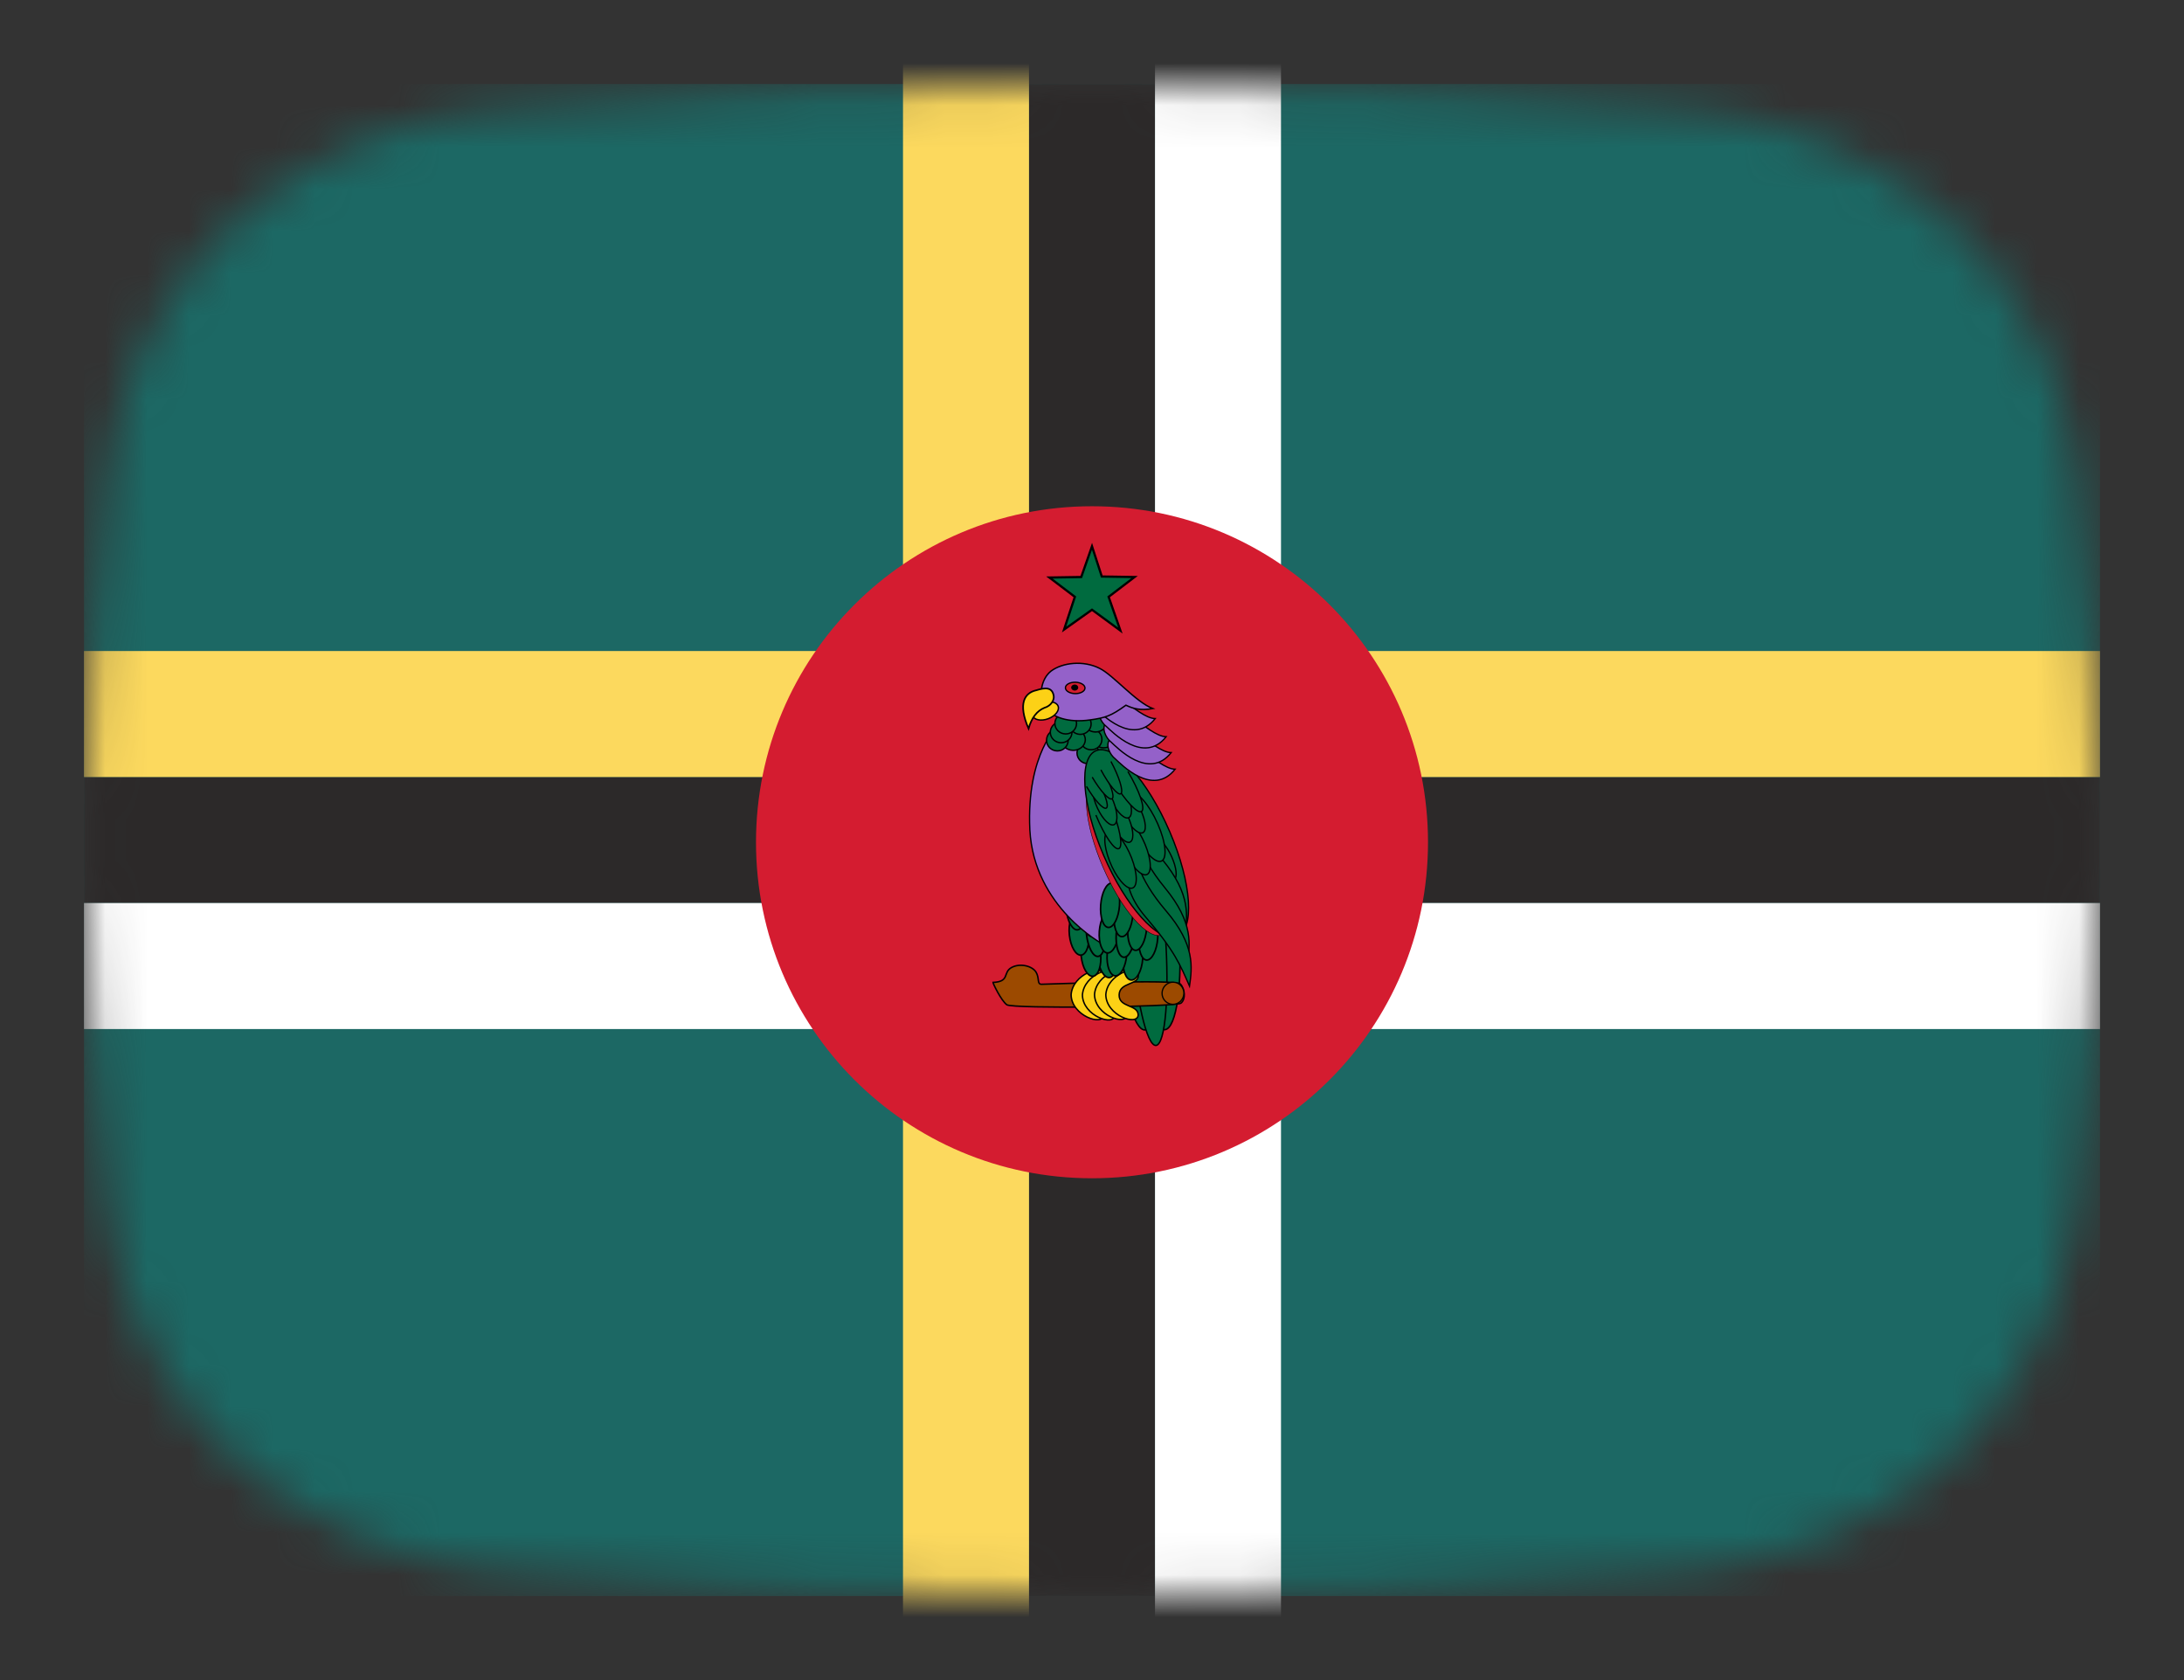 <svg width="52" height="40" viewBox="0 0 52 40" fill="none" xmlns="http://www.w3.org/2000/svg">
<rect x="0" y="0" width="52" height="40" fill="#333333" stroke="none"/>
<mask id="mask0_1_37213" style="mask-type:alpha" maskUnits="userSpaceOnUse" x="2" y="2" width="48" height="36">
<path d="M2.569 11.136C3.167 6.412 7.042 3.002 11.786 2.609C15.641 2.289 20.62 2 26 2C31.38 2 36.359 2.289 40.214 2.609C44.959 3.002 48.833 6.412 49.431 11.136C49.752 13.676 50 16.704 50 20C50 23.296 49.752 26.324 49.431 28.864C48.833 33.587 44.959 36.998 40.214 37.391C36.359 37.711 31.38 38 26 38C20.62 38 15.641 37.711 11.786 37.391C7.042 36.998 3.167 33.587 2.569 28.864C2.248 26.324 2 23.296 2 20C2 16.704 2.248 13.676 2.569 11.136Z" fill="#00D0BF"/>
</mask>
<g mask="url(#mask0_1_37213)">
<rect x="2" y="2" width="48" height="36" fill="#1C6864"/>
<rect x="2" y="18.5" width="48" height="3" fill="#2C2929"/>
<rect x="2" y="15.5" width="48" height="3" fill="#FCD95E"/>
<rect x="2" y="21.5" width="48" height="3" fill="white"/>
<rect x="24.5" y="38" width="36" height="3" transform="rotate(-90 24.5 38)" fill="#2C2929"/>
<rect x="21.5" y="44" width="48" height="3" transform="rotate(-90 21.5 44)" fill="#FCD95E"/>
<rect x="27.5" y="44" width="48" height="3" transform="rotate(-90 27.5 44)" fill="white"/>
<path d="M26 28.053C30.418 28.053 34 24.472 34 20.053C34 15.635 30.418 12.053 26 12.053C21.582 12.053 18 15.635 18 20.053C18 24.472 21.582 28.053 26 28.053Z" fill="#D41C30"/>
<path d="M25.744 13.738L26 13.007L26.233 13.726L27.014 13.738L26.396 14.21L26.676 15.013L26 14.517L25.335 14.989L25.592 14.21L24.986 13.75L25.744 13.738Z" fill="#006B3F" stroke="black" stroke-width="0.053"/>
<path d="M27.265 24.521C27.527 24.494 27.665 23.419 27.572 22.12C27.48 20.821 27.191 19.791 26.929 19.818C26.666 19.846 26.528 20.921 26.621 22.219C26.714 23.518 27.002 24.548 27.265 24.521Z" fill="#006B3F" stroke="black" stroke-width="0.035"/>
<path d="M27.735 24.515C28.013 24.487 28.163 23.41 28.069 22.112C27.976 20.814 27.675 19.784 27.397 19.813C27.119 19.842 26.97 20.918 27.063 22.217C27.156 23.515 27.457 24.544 27.735 24.515Z" fill="#006B3F" stroke="black" stroke-width="0.036"/>
<path d="M27.525 24.89C27.747 24.866 27.846 23.683 27.746 22.248C27.646 20.812 27.385 19.668 27.163 19.691C26.94 19.715 26.841 20.897 26.941 22.333C27.041 23.768 27.303 24.913 27.525 24.89Z" fill="#006B3F" stroke="black" stroke-width="0.034"/>
<path d="M23.642 23.39C24.05 23.373 23.873 23.155 24.079 23.038C24.285 22.922 24.579 22.999 24.667 23.144C24.755 23.29 24.684 23.432 24.797 23.434C24.911 23.436 27.994 23.307 28.105 23.428C28.216 23.55 28.234 23.79 28.119 23.883C28.004 23.977 24.107 24.021 23.972 23.922C23.838 23.825 23.642 23.414 23.642 23.39Z" fill="#9C4A00" stroke="black" stroke-width="0.035"/>
<path d="M25.82 23.69C25.812 23.998 26.268 23.91 26.274 24.168C26.261 24.44 25.51 24.184 25.503 23.685C25.534 23.187 26.269 22.941 26.278 23.225C26.285 23.462 25.827 23.381 25.82 23.69Z" fill="#FCD116" stroke="black" stroke-width="0.034"/>
<path d="M26.089 23.694C26.081 24.002 26.537 23.915 26.543 24.172C26.529 24.445 25.779 24.189 25.772 23.69C25.803 23.192 26.538 22.945 26.547 23.23C26.553 23.466 26.096 23.386 26.089 23.694Z" fill="#FCD116" stroke="black" stroke-width="0.034"/>
<path d="M26.377 23.683C26.37 23.991 26.825 23.904 26.832 24.161C26.818 24.434 26.068 24.178 26.06 23.679C26.092 23.181 26.826 22.934 26.835 23.219C26.842 23.456 26.385 23.375 26.377 23.683Z" fill="#FCD116" stroke="black" stroke-width="0.034"/>
<path d="M26.646 23.687C26.639 23.995 27.094 23.907 27.1 24.165C27.087 24.438 26.336 24.181 26.329 23.683C26.36 23.184 27.095 22.938 27.104 23.223C27.111 23.459 26.653 23.379 26.646 23.687Z" fill="#FCD116" stroke="black" stroke-width="0.034"/>
<path d="M27.923 23.912C28.066 23.914 28.185 23.797 28.188 23.651C28.191 23.506 28.078 23.386 27.934 23.384C27.79 23.381 27.671 23.498 27.668 23.644C27.665 23.789 27.779 23.909 27.923 23.912Z" fill="#9C4A00" stroke="black" stroke-width="0.03"/>
<path d="M26.42 23.273C26.547 23.253 26.626 23.01 26.596 22.729C26.566 22.448 26.439 22.236 26.311 22.255C26.184 22.274 26.106 22.517 26.136 22.799C26.166 23.079 26.293 23.292 26.42 23.273Z" fill="#006B3F" stroke="black" stroke-width="0.038"/>
<path d="M26.028 23.242C26.155 23.222 26.234 22.979 26.204 22.698C26.174 22.417 26.046 22.205 25.919 22.224C25.792 22.243 25.713 22.486 25.743 22.767C25.773 23.049 25.901 23.261 26.028 23.242Z" fill="#006B3F" stroke="black" stroke-width="0.038"/>
<path d="M25.747 22.739C25.874 22.72 25.953 22.477 25.923 22.196C25.893 21.915 25.765 21.703 25.638 21.722C25.511 21.741 25.432 21.984 25.462 22.265C25.492 22.546 25.62 22.759 25.747 22.739Z" fill="#006B3F" stroke="black" stroke-width="0.038"/>
<path d="M26.15 22.77C26.272 22.751 26.345 22.484 26.312 22.174C26.279 21.864 26.153 21.628 26.031 21.647C25.908 21.667 25.836 21.934 25.869 22.244C25.902 22.554 26.028 22.789 26.15 22.77Z" fill="#006B3F" stroke="black" stroke-width="0.04"/>
<path d="M26.695 22.74C26.817 22.721 26.891 22.47 26.86 22.179C26.829 21.889 26.705 21.668 26.583 21.687C26.461 21.706 26.387 21.957 26.418 22.248C26.448 22.539 26.573 22.759 26.695 22.74Z" fill="#006B3F" stroke="black" stroke-width="0.038"/>
<path d="M26.394 22.558C26.516 22.539 26.59 22.288 26.559 21.998C26.528 21.707 26.404 21.487 26.281 21.506C26.159 21.525 26.085 21.776 26.116 22.066C26.147 22.357 26.271 22.577 26.394 22.558Z" fill="#006B3F" stroke="black" stroke-width="0.038"/>
<path d="M26.013 22.296C26.136 22.277 26.209 22.026 26.178 21.736C26.148 21.445 26.023 21.225 25.901 21.244C25.779 21.262 25.705 21.513 25.736 21.804C25.767 22.095 25.891 22.315 26.013 22.296Z" fill="#006B3F" stroke="black" stroke-width="0.038"/>
<path d="M25.661 22.137C25.783 22.118 25.857 21.867 25.826 21.577C25.795 21.286 25.671 21.066 25.549 21.085C25.426 21.104 25.352 21.355 25.383 21.645C25.414 21.936 25.538 22.156 25.661 22.137Z" fill="#006B3F" stroke="black" stroke-width="0.038"/>
<path d="M25.214 17.244C25.214 17.244 24.433 17.922 24.52 19.758C24.619 21.604 26.248 22.472 26.248 22.472C26.248 22.472 26.663 21.948 26.615 20.465C26.498 18.296 25.729 17.337 25.729 17.337L25.214 17.244Z" fill="#9461C9" stroke="black" stroke-width="0.031"/>
<path d="M26.937 23.333C27.066 23.337 27.187 23.111 27.207 22.83C27.228 22.548 27.14 22.316 27.012 22.312C26.883 22.309 26.762 22.534 26.742 22.816C26.721 23.098 26.809 23.329 26.937 23.333Z" fill="#006B3F" stroke="black" stroke-width="0.038"/>
<path d="M26.557 23.233C26.685 23.237 26.806 23.011 26.827 22.729C26.847 22.448 26.76 22.216 26.631 22.212C26.503 22.208 26.382 22.434 26.361 22.716C26.341 22.997 26.428 23.229 26.557 23.233Z" fill="#006B3F" stroke="black" stroke-width="0.038"/>
<path d="M26.37 22.689C26.498 22.692 26.619 22.467 26.64 22.185C26.66 21.903 26.573 21.672 26.444 21.668C26.316 21.664 26.195 21.89 26.174 22.171C26.154 22.453 26.241 22.685 26.37 22.689Z" fill="#006B3F" stroke="black" stroke-width="0.038"/>
<path d="M26.761 22.791C26.885 22.793 27.003 22.544 27.026 22.233C27.049 21.922 26.967 21.667 26.844 21.665C26.72 21.662 26.601 21.912 26.578 22.223C26.555 22.534 26.637 22.788 26.761 22.791Z" fill="#006B3F" stroke="black" stroke-width="0.04"/>
<path d="M27.303 22.858C27.426 22.861 27.544 22.628 27.565 22.336C27.587 22.044 27.504 21.805 27.38 21.802C27.256 21.799 27.139 22.033 27.117 22.325C27.096 22.616 27.179 22.855 27.303 22.858Z" fill="#006B3F" stroke="black" stroke-width="0.038"/>
<path d="M27.038 22.626C27.162 22.629 27.28 22.395 27.301 22.104C27.322 21.812 27.239 21.573 27.116 21.57C26.992 21.567 26.874 21.8 26.853 22.092C26.832 22.384 26.915 22.622 27.038 22.626Z" fill="#006B3F" stroke="black" stroke-width="0.038"/>
<path d="M26.711 22.3C26.834 22.303 26.952 22.069 26.973 21.778C26.995 21.486 26.912 21.247 26.788 21.244C26.664 21.241 26.547 21.475 26.525 21.766C26.504 22.058 26.587 22.297 26.711 22.3Z" fill="#006B3F" stroke="black" stroke-width="0.038"/>
<path d="M26.392 22.081C26.516 22.084 26.634 21.85 26.655 21.559C26.676 21.267 26.593 21.028 26.47 21.025C26.346 21.022 26.228 21.256 26.207 21.547C26.186 21.839 26.269 22.078 26.392 22.081Z" fill="#006B3F" stroke="black" stroke-width="0.038"/>
<path d="M27.67 22.259C28.009 22.128 27.927 21.188 27.487 20.16C27.046 19.133 26.413 18.406 26.074 18.537C25.734 18.668 25.816 19.608 26.257 20.636C26.697 21.663 27.33 22.39 27.67 22.259Z" fill="#D41C30" stroke="black" stroke-width="0.011"/>
<path d="M26.36 18.75C26.519 18.752 26.65 18.641 26.652 18.501C26.655 18.36 26.528 18.244 26.369 18.242C26.21 18.239 26.079 18.35 26.077 18.491C26.074 18.631 26.201 18.747 26.36 18.75Z" fill="#006B3F" stroke="black" stroke-width="0.033"/>
<path d="M26.576 18.391C26.719 18.393 26.836 18.281 26.838 18.141C26.841 18.001 26.728 17.885 26.585 17.883C26.443 17.88 26.326 17.992 26.323 18.132C26.321 18.272 26.434 18.388 26.576 18.391Z" fill="#006B3F" stroke="black" stroke-width="0.033"/>
<path d="M26.229 18.384C26.371 18.387 26.488 18.275 26.491 18.135C26.493 17.995 26.38 17.879 26.238 17.877C26.095 17.874 25.978 17.986 25.976 18.126C25.973 18.266 26.086 18.382 26.229 18.384Z" fill="#006B3F" stroke="black" stroke-width="0.033"/>
<path d="M26.306 18.106C26.454 18.108 26.577 18.004 26.579 17.872C26.582 17.741 26.463 17.632 26.314 17.629C26.165 17.626 26.043 17.731 26.04 17.863C26.038 17.994 26.157 18.103 26.306 18.106Z" fill="#006B3F" stroke="black" stroke-width="0.033"/>
<path d="M26.275 17.805C26.424 17.807 26.547 17.703 26.549 17.571C26.551 17.439 26.432 17.33 26.283 17.328C26.134 17.325 26.012 17.43 26.009 17.561C26.007 17.693 26.126 17.802 26.275 17.805Z" fill="#006B3F" stroke="black" stroke-width="0.033"/>
<path d="M25.897 18.181C26.039 18.184 26.156 18.072 26.159 17.932C26.161 17.792 26.048 17.676 25.906 17.674C25.763 17.671 25.646 17.783 25.643 17.923C25.641 18.063 25.754 18.179 25.897 18.181Z" fill="#006B3F" stroke="black" stroke-width="0.033"/>
<path d="M25.974 17.851C26.117 17.854 26.234 17.744 26.236 17.607C26.239 17.47 26.126 17.356 25.983 17.354C25.841 17.351 25.724 17.46 25.721 17.598C25.719 17.735 25.832 17.849 25.974 17.851Z" fill="#006B3F" stroke="black" stroke-width="0.033"/>
<path d="M25.549 17.864C25.707 17.867 25.838 17.756 25.841 17.615C25.843 17.475 25.716 17.359 25.558 17.356C25.399 17.354 25.268 17.465 25.265 17.605C25.263 17.745 25.39 17.861 25.549 17.864Z" fill="#006B3F" stroke="black" stroke-width="0.033"/>
<path d="M26.078 17.428C26.227 17.43 26.349 17.326 26.352 17.194C26.354 17.063 26.235 16.954 26.086 16.951C25.937 16.948 25.815 17.053 25.812 17.185C25.81 17.316 25.929 17.425 26.078 17.428Z" fill="#006B3F" stroke="black" stroke-width="0.033"/>
<path d="M25.717 17.484C25.86 17.486 25.977 17.377 25.979 17.239C25.982 17.102 25.868 16.989 25.726 16.986C25.584 16.984 25.466 17.093 25.464 17.23C25.462 17.368 25.575 17.481 25.717 17.484Z" fill="#006B3F" stroke="black" stroke-width="0.033"/>
<path d="M25.171 17.878C25.313 17.881 25.43 17.769 25.433 17.629C25.435 17.489 25.322 17.373 25.18 17.37C25.038 17.368 24.92 17.48 24.918 17.62C24.915 17.76 25.028 17.876 25.171 17.878Z" fill="#006B3F" stroke="black" stroke-width="0.033"/>
<path d="M25.26 17.684C25.403 17.686 25.52 17.577 25.523 17.439C25.525 17.302 25.412 17.189 25.269 17.186C25.127 17.183 25.01 17.293 25.007 17.43C25.005 17.568 25.118 17.681 25.26 17.684Z" fill="#006B3F" stroke="black" stroke-width="0.033"/>
<path d="M25.37 17.474C25.512 17.477 25.629 17.367 25.632 17.23C25.634 17.093 25.521 16.979 25.379 16.977C25.236 16.974 25.119 17.084 25.116 17.221C25.114 17.358 25.227 17.472 25.37 17.474Z" fill="#006B3F" stroke="black" stroke-width="0.033"/>
<path d="M28.016 22.298C28.452 22.145 28.378 21.028 27.852 19.804C27.327 18.581 26.547 17.713 26.111 17.867C25.676 18.021 25.749 19.137 26.275 20.361C26.801 21.585 27.58 22.452 28.016 22.298Z" fill="#006B3F" stroke="black" stroke-width="0.031"/>
<path d="M27.958 20.931C28.038 20.892 28.012 20.655 27.898 20.4C27.784 20.145 27.626 19.97 27.546 20.009C27.465 20.047 27.492 20.285 27.605 20.539C27.719 20.794 27.877 20.969 27.958 20.931Z" fill="#006B3F" stroke="black" stroke-width="0.031"/>
<path d="M27.678 20.469C28.361 21.301 28.275 21.829 28.204 22.276C27.989 21.761 27.872 21.437 27.189 20.605C26.505 19.773 26.846 19.189 26.893 18.881C26.996 19.147 26.995 19.637 27.678 20.469Z" fill="#006B3F" stroke="black" stroke-width="0.031"/>
<path d="M27.739 21.141C28.423 21.973 28.337 22.501 28.265 22.948C28.051 22.433 27.933 22.109 27.25 21.276C26.567 20.445 26.908 19.861 26.955 19.553C27.057 19.819 27.056 20.309 27.739 21.141Z" fill="#006B3F" stroke="black" stroke-width="0.031"/>
<path d="M27.76 21.683C28.46 22.5 28.384 23.03 28.322 23.478C28.097 22.967 27.973 22.645 27.273 21.828C26.574 21.011 26.903 20.42 26.944 20.111C27.052 20.375 27.06 20.865 27.76 21.683Z" fill="#006B3F" stroke="black" stroke-width="0.031"/>
<path d="M27.638 20.507C27.798 20.466 27.765 20.065 27.564 19.612C27.364 19.158 27.072 18.823 26.912 18.864C26.751 18.904 26.784 19.305 26.985 19.759C27.186 20.213 27.478 20.548 27.638 20.507Z" fill="#006B3F" stroke="black" stroke-width="0.031"/>
<path d="M27.286 20.828C27.43 20.803 27.42 20.478 27.264 20.102C27.108 19.727 26.865 19.442 26.721 19.467C26.577 19.492 26.587 19.816 26.743 20.192C26.899 20.568 27.142 20.852 27.286 20.828Z" fill="#006B3F" stroke="black" stroke-width="0.031"/>
<path d="M26.948 21.147C27.092 21.126 27.089 20.801 26.941 20.422C26.793 20.043 26.556 19.754 26.412 19.775C26.267 19.797 26.27 20.122 26.418 20.501C26.566 20.88 26.803 21.169 26.948 21.147Z" fill="#006B3F" stroke="black" stroke-width="0.031"/>
<path d="M27.19 19.832C27.307 19.81 27.293 19.566 27.159 19.286C27.024 19.006 26.822 18.796 26.705 18.817C26.589 18.839 26.603 19.083 26.737 19.363C26.871 19.643 27.074 19.853 27.19 19.832Z" fill="#006B3F" stroke="black" stroke-width="0.031"/>
<path d="M26.884 20.055C27.001 20.04 27.002 19.795 26.886 19.508C26.77 19.221 26.58 19.001 26.462 19.016C26.345 19.03 26.344 19.275 26.46 19.562C26.577 19.849 26.766 20.069 26.884 20.055Z" fill="#006B3F" stroke="black" stroke-width="0.031"/>
<path d="M26.46 19.212C26.662 19.706 26.744 20.15 26.642 20.203C26.541 20.257 26.295 19.899 26.093 19.406" fill="#006B3F"/>
<path d="M26.46 19.212C26.662 19.706 26.744 20.15 26.642 20.203C26.541 20.257 26.295 19.899 26.093 19.406" stroke="black" stroke-width="0.031"/>
<path d="M26.851 19.475C26.968 19.46 26.969 19.215 26.853 18.928C26.736 18.641 26.547 18.421 26.429 18.436C26.312 18.451 26.311 18.695 26.427 18.982C26.544 19.269 26.733 19.489 26.851 19.475Z" fill="#006B3F" stroke="black" stroke-width="0.031"/>
<path d="M26.501 19.641C26.619 19.629 26.625 19.384 26.515 19.095C26.405 18.806 26.221 18.582 26.103 18.595C25.985 18.607 25.979 18.852 26.088 19.141C26.198 19.43 26.383 19.654 26.501 19.641Z" fill="#006B3F" stroke="black" stroke-width="0.031"/>
<path d="M26.108 18.542C26.304 18.876 26.41 19.187 26.344 19.237C26.278 19.288 26.065 19.058 25.869 18.724" fill="#006B3F"/>
<path d="M26.108 18.542C26.304 18.876 26.41 19.187 26.344 19.237C26.278 19.288 26.065 19.058 25.869 18.724" stroke="black" stroke-width="0.031"/>
<path d="M26.244 18.321C26.44 18.654 26.546 18.966 26.48 19.016C26.413 19.066 26.201 18.837 26.005 18.503" fill="#006B3F"/>
<path d="M26.244 18.321C26.44 18.654 26.546 18.966 26.48 19.016C26.413 19.066 26.201 18.837 26.005 18.503" stroke="black" stroke-width="0.031"/>
<path d="M26.854 18.368C27.127 18.823 27.274 19.249 27.182 19.318C27.09 19.386 26.794 19.072 26.52 18.617" fill="#006B3F"/>
<path d="M26.854 18.368C27.127 18.823 27.274 19.249 27.182 19.318C27.09 19.386 26.794 19.072 26.52 18.617" stroke="black" stroke-width="0.031"/>
<path d="M26.451 18.129C26.648 18.497 26.754 18.841 26.688 18.896C26.622 18.951 26.409 18.698 26.212 18.329" fill="#006B3F"/>
<path d="M26.451 18.129C26.648 18.497 26.754 18.841 26.688 18.896C26.622 18.951 26.409 18.698 26.212 18.329" stroke="black" stroke-width="0.031"/>
<path d="M26.433 17.596C26.302 17.728 26.431 17.975 26.551 18.065C26.686 18.187 27.444 18.987 27.979 18.314C27.55 18.306 26.75 17.3 26.433 17.596Z" fill="#9461C9" stroke="black" stroke-width="0.031"/>
<path d="M26.34 17.201C26.208 17.333 26.337 17.581 26.457 17.67C26.592 17.793 27.35 18.592 27.885 17.919C27.456 17.912 26.657 16.906 26.34 17.201Z" fill="#9461C9" stroke="black" stroke-width="0.031"/>
<path d="M26.22 16.823C26.088 16.955 26.217 17.203 26.337 17.292C26.473 17.415 27.23 18.214 27.765 17.541C27.337 17.534 26.537 16.528 26.22 16.823Z" fill="#9461C9" stroke="black" stroke-width="0.031"/>
<path d="M25.96 16.39C25.828 16.523 25.957 16.77 26.077 16.86C26.212 16.982 26.97 17.781 27.505 17.109C27.076 17.101 26.277 16.095 25.96 16.39Z" fill="#9461C9" stroke="black" stroke-width="0.031"/>
<path d="M25.026 15.976C25.297 15.775 25.794 15.716 26.182 15.913C26.505 16.071 27.043 16.717 27.448 16.87C27.163 16.92 26.99 16.878 26.808 16.79C26.448 17.05 26.32 17.089 25.954 17.14C25.444 17.214 25.022 17.081 24.873 16.816C24.722 16.565 24.787 16.163 25.026 15.976Z" fill="#9461C9" stroke="black" stroke-width="0.033"/>
<path d="M25.598 16.514C25.727 16.516 25.832 16.457 25.833 16.382C25.835 16.308 25.731 16.245 25.602 16.243C25.474 16.241 25.368 16.299 25.367 16.374C25.366 16.449 25.469 16.511 25.598 16.514Z" fill="#D41C30" stroke="black" stroke-width="0.031"/>
<path d="M24.957 17.112C25.126 17.049 25.232 16.915 25.193 16.812C25.155 16.71 24.988 16.677 24.82 16.74C24.651 16.803 24.546 16.937 24.584 17.039C24.622 17.142 24.789 17.174 24.957 17.112Z" fill="#FCD116" stroke="black" stroke-width="0.033"/>
<path d="M25.587 16.442C25.633 16.443 25.672 16.411 25.672 16.371C25.673 16.331 25.636 16.297 25.59 16.297C25.543 16.296 25.505 16.328 25.504 16.368C25.504 16.408 25.541 16.441 25.587 16.442Z" fill="black"/>
<path d="M25.087 16.559C25.108 16.663 25.031 16.804 24.864 16.853C24.693 16.924 24.564 17.084 24.489 17.346C24.23 16.749 24.395 16.497 24.67 16.435C24.907 16.36 25.049 16.369 25.087 16.559Z" fill="#FCD116" stroke="black" stroke-width="0.039"/>
</g>
</svg>
